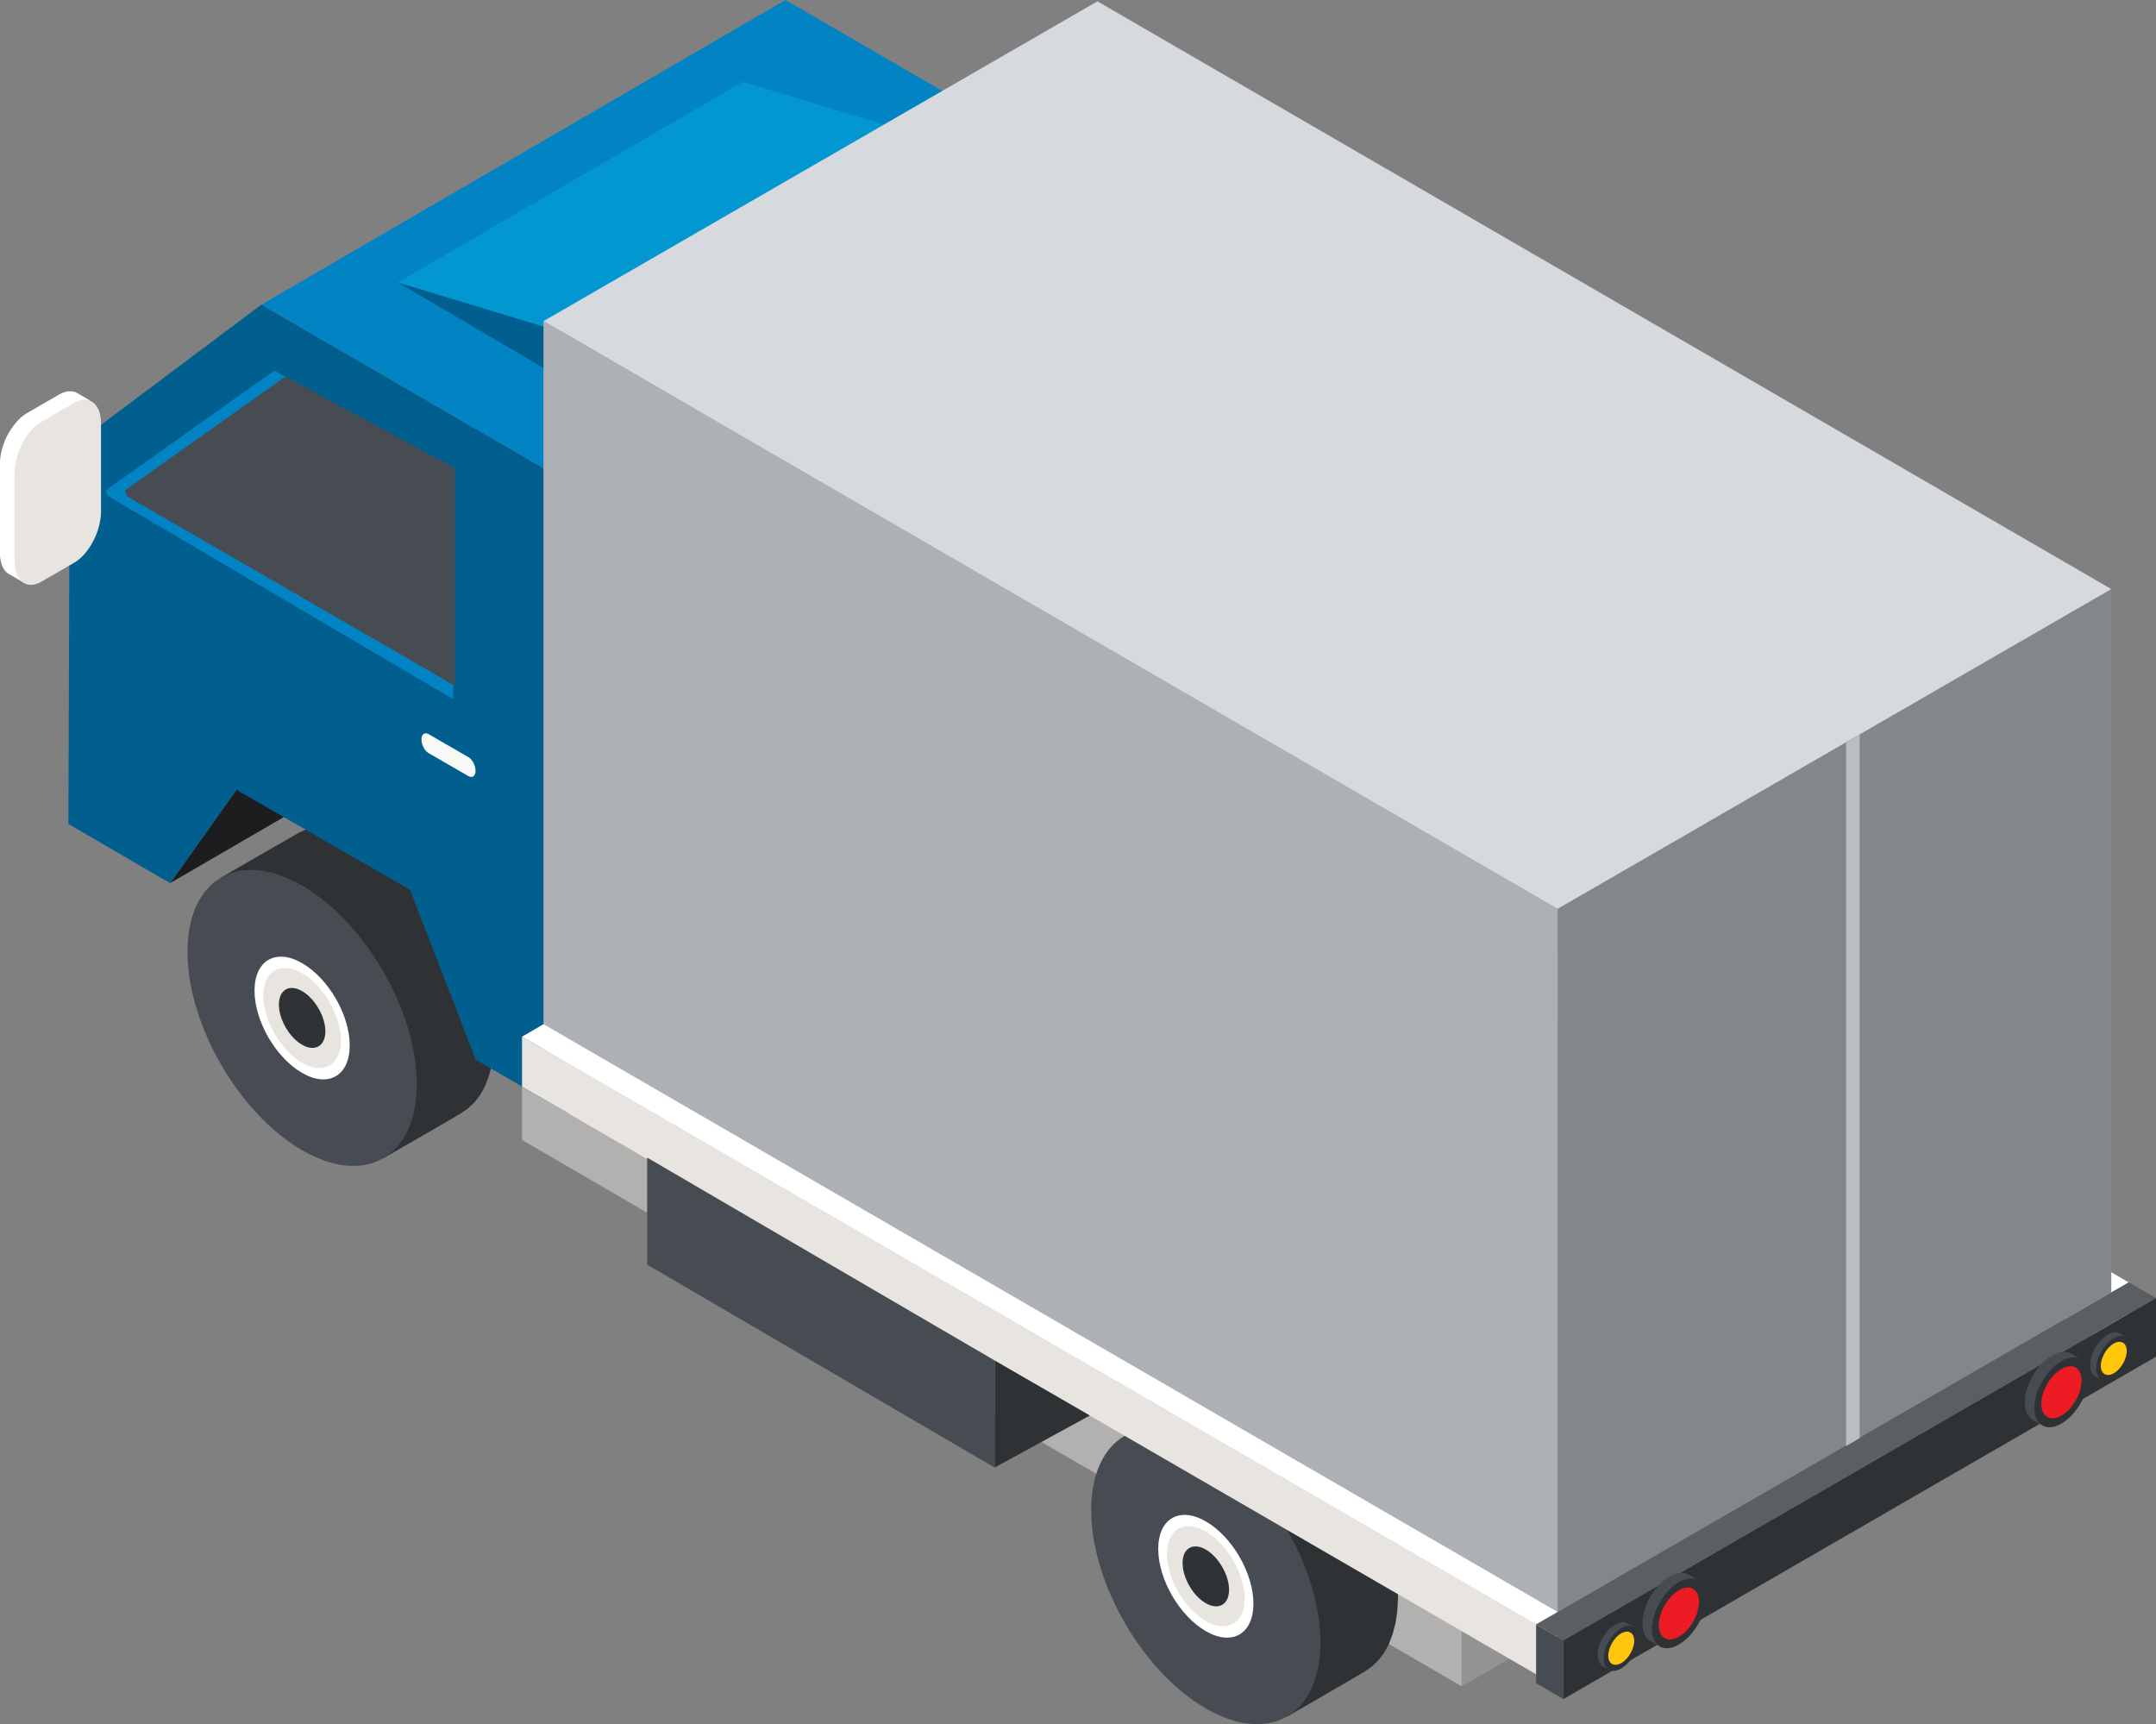 <?xml version="1.0" encoding="UTF-8"?>
<svg xmlns="http://www.w3.org/2000/svg" viewBox="0 0 96.48 77.16">
  <rect x="0" y="0" width="96.48" height="77.16" fill="#808080" stroke="none"/>
  <defs>
    <style>
      .cls-1 {
        fill: #fff;
      }

      .cls-1, .cls-2, .cls-3, .cls-4, .cls-5, .cls-6, .cls-7, .cls-8, .cls-9, .cls-10, .cls-11, .cls-12, .cls-13, .cls-14, .cls-15 {
        fill-rule: evenodd;
      }

      .cls-16 {
        fill: #0297d1;
      }

      .cls-2 {
        fill: #0071b5;
      }

      .cls-3 {
        fill: #f7f8f8;
      }

      .cls-4, .cls-17 {
        fill: #2e3235;
      }

      .cls-18 {
        fill: #0283c4;
      }

      .cls-5 {
        fill: #ed1c24;
      }

      .cls-6 {
        fill: #939393;
      }

      .cls-19 {
        isolation: isolate;
      }

      .cls-20, .cls-8 {
        fill: #474c52;
      }

      .cls-7 {
        fill: #5a5f63;
      }

      .cls-9 {
        fill: #ffc60b;
      }

      .cls-10 {
        fill: #adb1b6;
      }

      .cls-11 {
        fill: #b2b1af;
      }

      .cls-12 {
        fill: #bbbdbf;
        mix-blend-mode: multiply;
      }

      .cls-21 {
        fill: #005f8e;
      }

      .cls-13 {
        fill: #83868a;
      }

      .cls-22 {
        fill: #1c1d1e;
      }

      .cls-14 {
        fill: #d6d9dd;
      }

      .cls-15 {
        fill: #e8e5e0;
      }
    </style>
  </defs>
  <g class="cls-19">
    <g id="Layer_2" data-name="Layer 2">
      <g id="car_D3">
        <g>
          <g>
            <polygon class="cls-11" points="23.36 36.58 29.09 43.37 29.09 44.19 66.32 56 66.32 55.18 65.41 71.34 65.41 75.46 23.36 51.01 23.36 36.58"/>
            <polygon class="cls-6" points="91.94 57.52 65.41 72.83 65.41 75.46 91.94 60.15 91.94 57.52"/>
          </g>
          <g>
            <polygon class="cls-22" points="34.03 21.71 31.06 25.89 7.61 39.52 10.58 35.34 34.03 21.71"/>
            <g>
              <polygon class="cls-4" points="11.24 38.49 13.36 37.27 13.73 37.1 14.12 36.99 14.54 36.93 14.99 36.94 15.46 37.02 15.95 37.15 16.46 37.36 16.99 37.63 17.25 37.79 17.51 37.96 17.77 38.15 18.02 38.35 18.27 38.56 18.51 38.78 18.75 39.01 18.98 39.25 19.21 39.5 19.43 39.76 19.65 40.02 19.85 40.3 20.05 40.58 20.25 40.87 20.43 41.16 20.61 41.46 20.78 41.76 20.94 42.07 21.1 42.38 21.24 42.7 21.37 43.01 21.5 43.33 21.61 43.65 21.71 43.98 21.8 44.3 21.88 44.62 21.95 44.94 22.01 45.26 22.06 45.58 22.09 45.89 22.11 46.2 22.11 46.51 22.09 47.1 22.01 47.65 21.88 48.14 21.71 48.59 21.5 48.98 21.24 49.32 20.94 49.6 20.61 49.83 19.74 50.34 19.74 50.34 17.15 51.83 9.89 39.27 11.24 38.49"/>
              <path class="cls-8" d="M13.52,39.63c2.83,1.64,5.13,5.61,5.13,8.88,0,3.27-2.3,4.6-5.13,2.96-2.83-1.64-5.13-5.61-5.13-8.88s2.3-4.6,5.13-2.96Z"/>
              <path class="cls-1" d="M13.52,43.1c-1.17-.68-2.13-.13-2.13,1.23,0,1.36.95,3,2.13,3.68,1.17.68,2.13.13,2.13-1.23s-.95-3-2.13-3.68Z"/>
              <path class="cls-15" d="M13.52,43.55c-.96-.55-1.74-.1-1.74,1s.78,2.46,1.74,3.01c.96.55,1.74.1,1.74-1s-.78-2.46-1.74-3.01Z"/>
              <path class="cls-4" d="M13.52,44.35c-.57-.33-1.04-.06-1.04.6,0,.66.46,1.47,1.04,1.8.57.33,1.04.06,1.04-.6,0-.66-.47-1.47-1.04-1.8Z"/>
            </g>
            <polygon class="cls-21" points="25.48 21.62 25.43 49.82 21.29 47.42 18.35 39.82 10.58 35.34 7.61 39.52 3.06 36.87 3.12 20.06 11.7 13.63 25.48 21.62"/>
            <polygon class="cls-18" points="48.93 7.99 25.48 21.62 11.7 13.63 35.15 0 48.93 7.99"/>
            <g>
              <path class="cls-18" d="M20.29,31.29l-15.35-9.03c-.12-.07-.19-.19-.19-.33l7.53-5.35,7.85,4.38c.07.04.12.09.15.16,0,0,0,10.16,0,10.17Z"/>
              <path class="cls-20" d="M20.21,20.87c.07.04.12.09.15.16v9.66s-14.57-8.42-14.57-8.42c-.12-.07-.19-.19-.19-.33l7.17-5.09,7.44,4.02Z"/>
            </g>
            <g>
              <polygon class="cls-16" points="42.32 6.41 26.87 15.39 17.8 12.64 33.24 3.66 42.32 6.41"/>
              <polygon class="cls-21" points="26.87 15.39 26.87 17.96 17.8 12.64 26.87 15.39"/>
              <polygon class="cls-2" points="42.32 6.41 42.32 9.06 26.87 17.96 26.87 15.39 42.32 6.41"/>
            </g>
          </g>
          <g>
            <g>
              <polygon class="cls-15" points="48.93 31.64 94.31 57.94 94.31 60.17 48.93 33.87 48.93 31.64"/>
              <polygon class="cls-1" points="48.93 31.64 94.31 57.94 95.27 57.39 49.89 31.09 48.93 31.64"/>
            </g>
            <polygon class="cls-15" points="94.31 60.17 94.31 57.94 95.27 57.39 95.27 59.61 94.31 60.17"/>
          </g>
          <g>
            <polygon class="cls-4" points="51.68 63.48 53.8 62.25 54.17 62.08 54.56 61.97 54.98 61.92 55.43 61.93 55.9 62 56.39 62.14 56.9 62.34 57.43 62.61 57.69 62.77 57.95 62.95 58.21 63.13 58.46 63.33 58.71 63.54 58.95 63.76 59.19 63.99 59.42 64.23 59.65 64.48 59.87 64.74 60.09 65 60.29 65.28 60.5 65.56 60.69 65.85 60.88 66.14 61.05 66.44 61.22 66.74 61.38 67.05 61.54 67.36 61.68 67.68 61.81 68 61.94 68.31 62.05 68.64 62.15 68.96 62.24 69.28 62.32 69.6 62.39 69.92 62.45 70.24 62.5 70.56 62.53 70.87 62.55 71.19 62.56 71.49 62.53 72.08 62.45 72.63 62.32 73.12 62.15 73.57 61.94 73.96 61.68 74.3 61.38 74.58 61.05 74.81 60.18 75.32 60.18 75.32 57.59 76.82 50.33 64.25 51.68 63.48"/>
            <path class="cls-8" d="M53.96,64.61c2.83,1.64,5.13,5.61,5.13,8.88,0,3.27-2.3,4.6-5.13,2.96-2.83-1.64-5.13-5.61-5.13-8.88,0-3.27,2.3-4.6,5.13-2.96Z"/>
            <path class="cls-1" d="M53.96,68.08c-1.17-.68-2.13-.13-2.13,1.23s.95,3,2.13,3.68c1.17.68,2.13.13,2.13-1.23,0-1.36-.95-3-2.13-3.68Z"/>
            <path class="cls-15" d="M53.96,68.53c-.96-.55-1.74-.1-1.74,1s.78,2.46,1.74,3.01c.96.55,1.74.1,1.74-1s-.78-2.46-1.74-3.01Z"/>
            <path class="cls-4" d="M53.96,69.34c-.57-.33-1.04-.06-1.04.6,0,.66.46,1.47,1.04,1.8.57.33,1.04.06,1.04-.6,0-.66-.47-1.47-1.04-1.8Z"/>
          </g>
          <polygon class="cls-13" points="69.7 40.67 94.48 26.36 94.48 57.83 69.7 72.13 69.7 40.67"/>
          <polygon class="cls-10" points="69.7 40.67 24.32 14.37 24.32 48.06 69.7 74.36 69.7 40.67"/>
          <g>
            <g>
              <polygon class="cls-15" points="23.36 46.39 68.74 72.69 68.74 74.92 23.36 48.62 23.36 46.39"/>
              <polygon class="cls-1" points="23.36 46.39 68.74 72.69 69.7 72.13 24.32 45.83 23.36 46.39"/>
            </g>
            <polygon class="cls-15" points="68.74 74.92 68.74 72.69 69.7 72.13 69.7 74.36 68.74 74.92"/>
          </g>
          <polygon class="cls-14" points="24.32 14.37 69.7 40.67 94.48 26.36 49.11 .06 24.32 14.37"/>
          <g>
            <polygon class="cls-20" points="44.51 65.67 28.96 56.59 28.96 51.8 44.51 60.88 44.51 65.67"/>
            <polygon class="cls-17" points="44.51 65.67 44.51 60.88 48.77 63.34 44.51 65.67"/>
          </g>
          <g>
            <path class="cls-1" d="M4.08,17.95l-.66-.38-.09-.04-.1-.02h-.1s-.11,0-.11,0l-.11.03-.12.04-.12.06-1.47.85-.12.08-.12.09c-.23.21-.35.37-.52.63l-.09.15-.08.16-.07.16-.06.17-.05.17-.04.17-.03.17-.02.17v.17s0,3.95,0,3.95v.16s.02.15.02.15l.03.14.04.12.05.11.06.1.07.08.08.07.09.05.66.38-.09-.05,2.98-8.13.09.04Z"/>
            <path class="cls-15" d="M3.32,18.03l-1.47.85c-.66.38-1.2,1.41-1.2,2.29v3.95c0,.88.54,1.29,1.2.91l1.47-.85c.66-.38,1.2-1.41,1.2-2.29v-3.95c0-.88-.54-1.29-1.2-.91Z"/>
          </g>
          <g>
            <polygon class="cls-4" points="96.48 58.08 69.96 73.4 69.96 76.03 96.48 60.71 96.48 58.08"/>
            <polygon class="cls-8" points="68.74 72.69 69.96 73.4 69.96 76.03 68.74 75.32 68.74 72.69"/>
            <polygon class="cls-7" points="68.74 72.69 69.96 73.4 96.48 58.08 95.26 57.38 68.74 72.69"/>
          </g>
          <path class="cls-3" d="M20.96,34.73l-1.78-1.03c-.18-.1-.32-.38-.32-.61h0c0-.23.14-.34.32-.24l1.78,1.03c.18.1.32.38.32.61h0c0,.23-.14.34-.32.24Z"/>
          <polygon class="cls-12" points="82.61 64.71 83.22 64.35 83.22 32.86 82.61 33.21 82.61 64.71"/>
          <g>
            <path class="cls-4" d="M92.25,60.9c.67-.39,1.21-.07,1.21.7,0,.77-.54,1.71-1.21,2.1-.67.39-1.21.07-1.21-.7,0-.77.54-1.71,1.21-2.1Z"/>
            <polygon class="cls-8" points="91.39 63.79 90.96 63.54 90.89 63.49 90.82 63.42 90.76 63.34 90.7 63.25 90.66 63.14 90.63 63.02 90.62 62.9 90.61 62.76 90.62 62.61 90.63 62.46 90.66 62.31 90.7 62.16 90.76 62 90.82 61.85 90.89 61.71 90.96 61.56 91.05 61.42 91.14 61.29 91.24 61.16 91.35 61.04 91.46 60.93 91.58 60.82 91.7 60.73 91.82 60.66 91.95 60.59 92.07 60.54 92.18 60.51 92.29 60.49 92.4 60.49 92.5 60.5 92.59 60.53 92.68 60.57 93.11 60.82 93.02 60.78 92.93 60.75 92.83 60.74 92.72 60.74 92.61 60.76 92.49 60.79 92.37 60.84 92.25 60.9 92.12 60.98 92 61.07 91.89 61.17 91.78 61.28 91.67 61.4 91.57 61.53 91.48 61.67 91.39 61.81 91.31 61.95 91.24 62.1 91.18 62.25 91.13 62.4 91.09 62.55 91.06 62.71 91.04 62.85 91.03 63 91.04 63.14 91.06 63.27 91.09 63.39 91.13 63.49 91.18 63.58 91.24 63.66 91.31 63.73 91.39 63.79"/>
            <path class="cls-5" d="M92.25,61.26c.5-.29.9-.05.9.52,0,.57-.4,1.27-.9,1.56-.5.29-.9.05-.9-.52,0-.57.4-1.27.9-1.56Z"/>
          </g>
          <g>
            <path class="cls-4" d="M94.59,59.88c.43-.25.78-.05.78.45,0,.5-.35,1.1-.78,1.35-.43.25-.78.05-.78-.45,0-.5.35-1.1.78-1.35Z"/>
            <polygon class="cls-8" points="94.04 61.74 93.76 61.58 93.71 61.55 93.67 61.51 93.63 61.45 93.59 61.39 93.57 61.33 93.55 61.25 93.54 61.17 93.53 61.08 93.54 60.98 93.55 60.89 93.57 60.79 93.59 60.69 93.63 60.59 93.67 60.5 93.71 60.4 93.76 60.31 93.82 60.22 93.88 60.13 93.94 60.05 94.01 59.97 94.08 59.9 94.16 59.83 94.23 59.77 94.31 59.72 94.39 59.68 94.47 59.65 94.55 59.63 94.62 59.62 94.69 59.62 94.75 59.63 94.81 59.64 94.87 59.67 95.14 59.83 95.09 59.8 95.03 59.78 94.96 59.78 94.89 59.78 94.82 59.79 94.75 59.81 94.67 59.84 94.59 59.88 94.51 59.93 94.43 59.99 94.36 60.06 94.28 60.13 94.22 60.21 94.15 60.29 94.09 60.38 94.04 60.47 93.99 60.56 93.94 60.65 93.9 60.75 93.87 60.85 93.84 60.95 93.82 61.05 93.81 61.14 93.81 61.24 93.81 61.33 93.82 61.41 93.84 61.48 93.87 61.55 93.9 61.61 93.94 61.66 93.99 61.71 94.04 61.74"/>
            <path class="cls-9" d="M94.59,60.12c.32-.18.58-.03.58.33,0,.37-.26.82-.58,1-.32.18-.58.03-.58-.33,0-.37.26-.82.58-1Z"/>
          </g>
          <g>
            <path class="cls-4" d="M75.13,70.79c.67-.39,1.21-.07,1.21.7,0,.77-.54,1.71-1.21,2.1-.67.39-1.21.07-1.21-.7,0-.77.54-1.71,1.21-2.1Z"/>
            <polygon class="cls-8" points="74.28 73.68 73.85 73.43 73.77 73.38 73.7 73.31 73.64 73.23 73.59 73.14 73.55 73.03 73.52 72.92 73.5 72.79 73.5 72.65 73.5 72.5 73.52 72.35 73.55 72.2 73.59 72.05 73.64 71.9 73.7 71.75 73.77 71.6 73.85 71.45 73.94 71.31 74.03 71.18 74.13 71.05 74.24 70.93 74.35 70.82 74.46 70.72 74.58 70.63 74.71 70.55 74.83 70.48 74.95 70.44 75.07 70.4 75.18 70.39 75.29 70.38 75.39 70.4 75.48 70.42 75.57 70.46 75.99 70.71 75.91 70.67 75.81 70.64 75.71 70.63 75.61 70.63 75.49 70.65 75.38 70.68 75.26 70.73 75.13 70.79 75.01 70.87 74.89 70.96 74.77 71.07 74.66 71.18 74.56 71.3 74.46 71.42 74.36 71.56 74.28 71.7 74.2 71.84 74.13 71.99 74.07 72.14 74.02 72.29 73.98 72.45 73.95 72.6 73.93 72.75 73.92 72.89 73.93 73.03 73.95 73.16 73.98 73.28 74.02 73.38 74.07 73.48 74.13 73.56 74.2 73.63 74.28 73.68"/>
            <path class="cls-5" d="M75.13,71.16c.5-.29.9-.05.9.52,0,.57-.4,1.27-.9,1.56-.5.29-.9.05-.9-.52,0-.57.4-1.27.9-1.56Z"/>
          </g>
          <g>
            <path class="cls-4" d="M72.55,72.86c.43-.25.78-.05.78.45,0,.5-.35,1.1-.78,1.35-.43.25-.78.05-.78-.45s.35-1.1.78-1.35Z"/>
            <polygon class="cls-8" points="72 74.72 71.72 74.56 71.67 74.52 71.63 74.48 71.59 74.43 71.55 74.37 71.53 74.3 71.51 74.22 71.5 74.14 71.49 74.05 71.5 73.96 71.51 73.86 71.53 73.76 71.55 73.66 71.59 73.57 71.63 73.47 71.67 73.37 71.72 73.28 71.78 73.19 71.84 73.1 71.9 73.02 71.97 72.94 72.04 72.87 72.12 72.81 72.2 72.75 72.27 72.7 72.35 72.66 72.43 72.63 72.51 72.6 72.58 72.59 72.65 72.59 72.71 72.6 72.77 72.62 72.83 72.64 73.1 72.8 73.05 72.78 72.99 72.76 72.92 72.75 72.85 72.75 72.78 72.76 72.71 72.78 72.63 72.81 72.55 72.86 72.47 72.91 72.39 72.97 72.32 73.03 72.24 73.1 72.18 73.18 72.11 73.26 72.05 73.35 72 73.44 71.95 73.53 71.9 73.63 71.86 73.73 71.83 73.82 71.8 73.92 71.78 74.02 71.77 74.12 71.77 74.21 71.77 74.3 71.78 74.38 71.8 74.46 71.83 74.53 71.86 74.59 71.9 74.64 71.95 74.68 72 74.72"/>
            <path class="cls-9" d="M72.55,73.09c.32-.18.58-.03.58.33,0,.37-.26.82-.58,1-.32.18-.58.03-.58-.33,0-.37.26-.82.58-1Z"/>
          </g>
        </g>
      </g>
    </g>
  </g>
</svg>